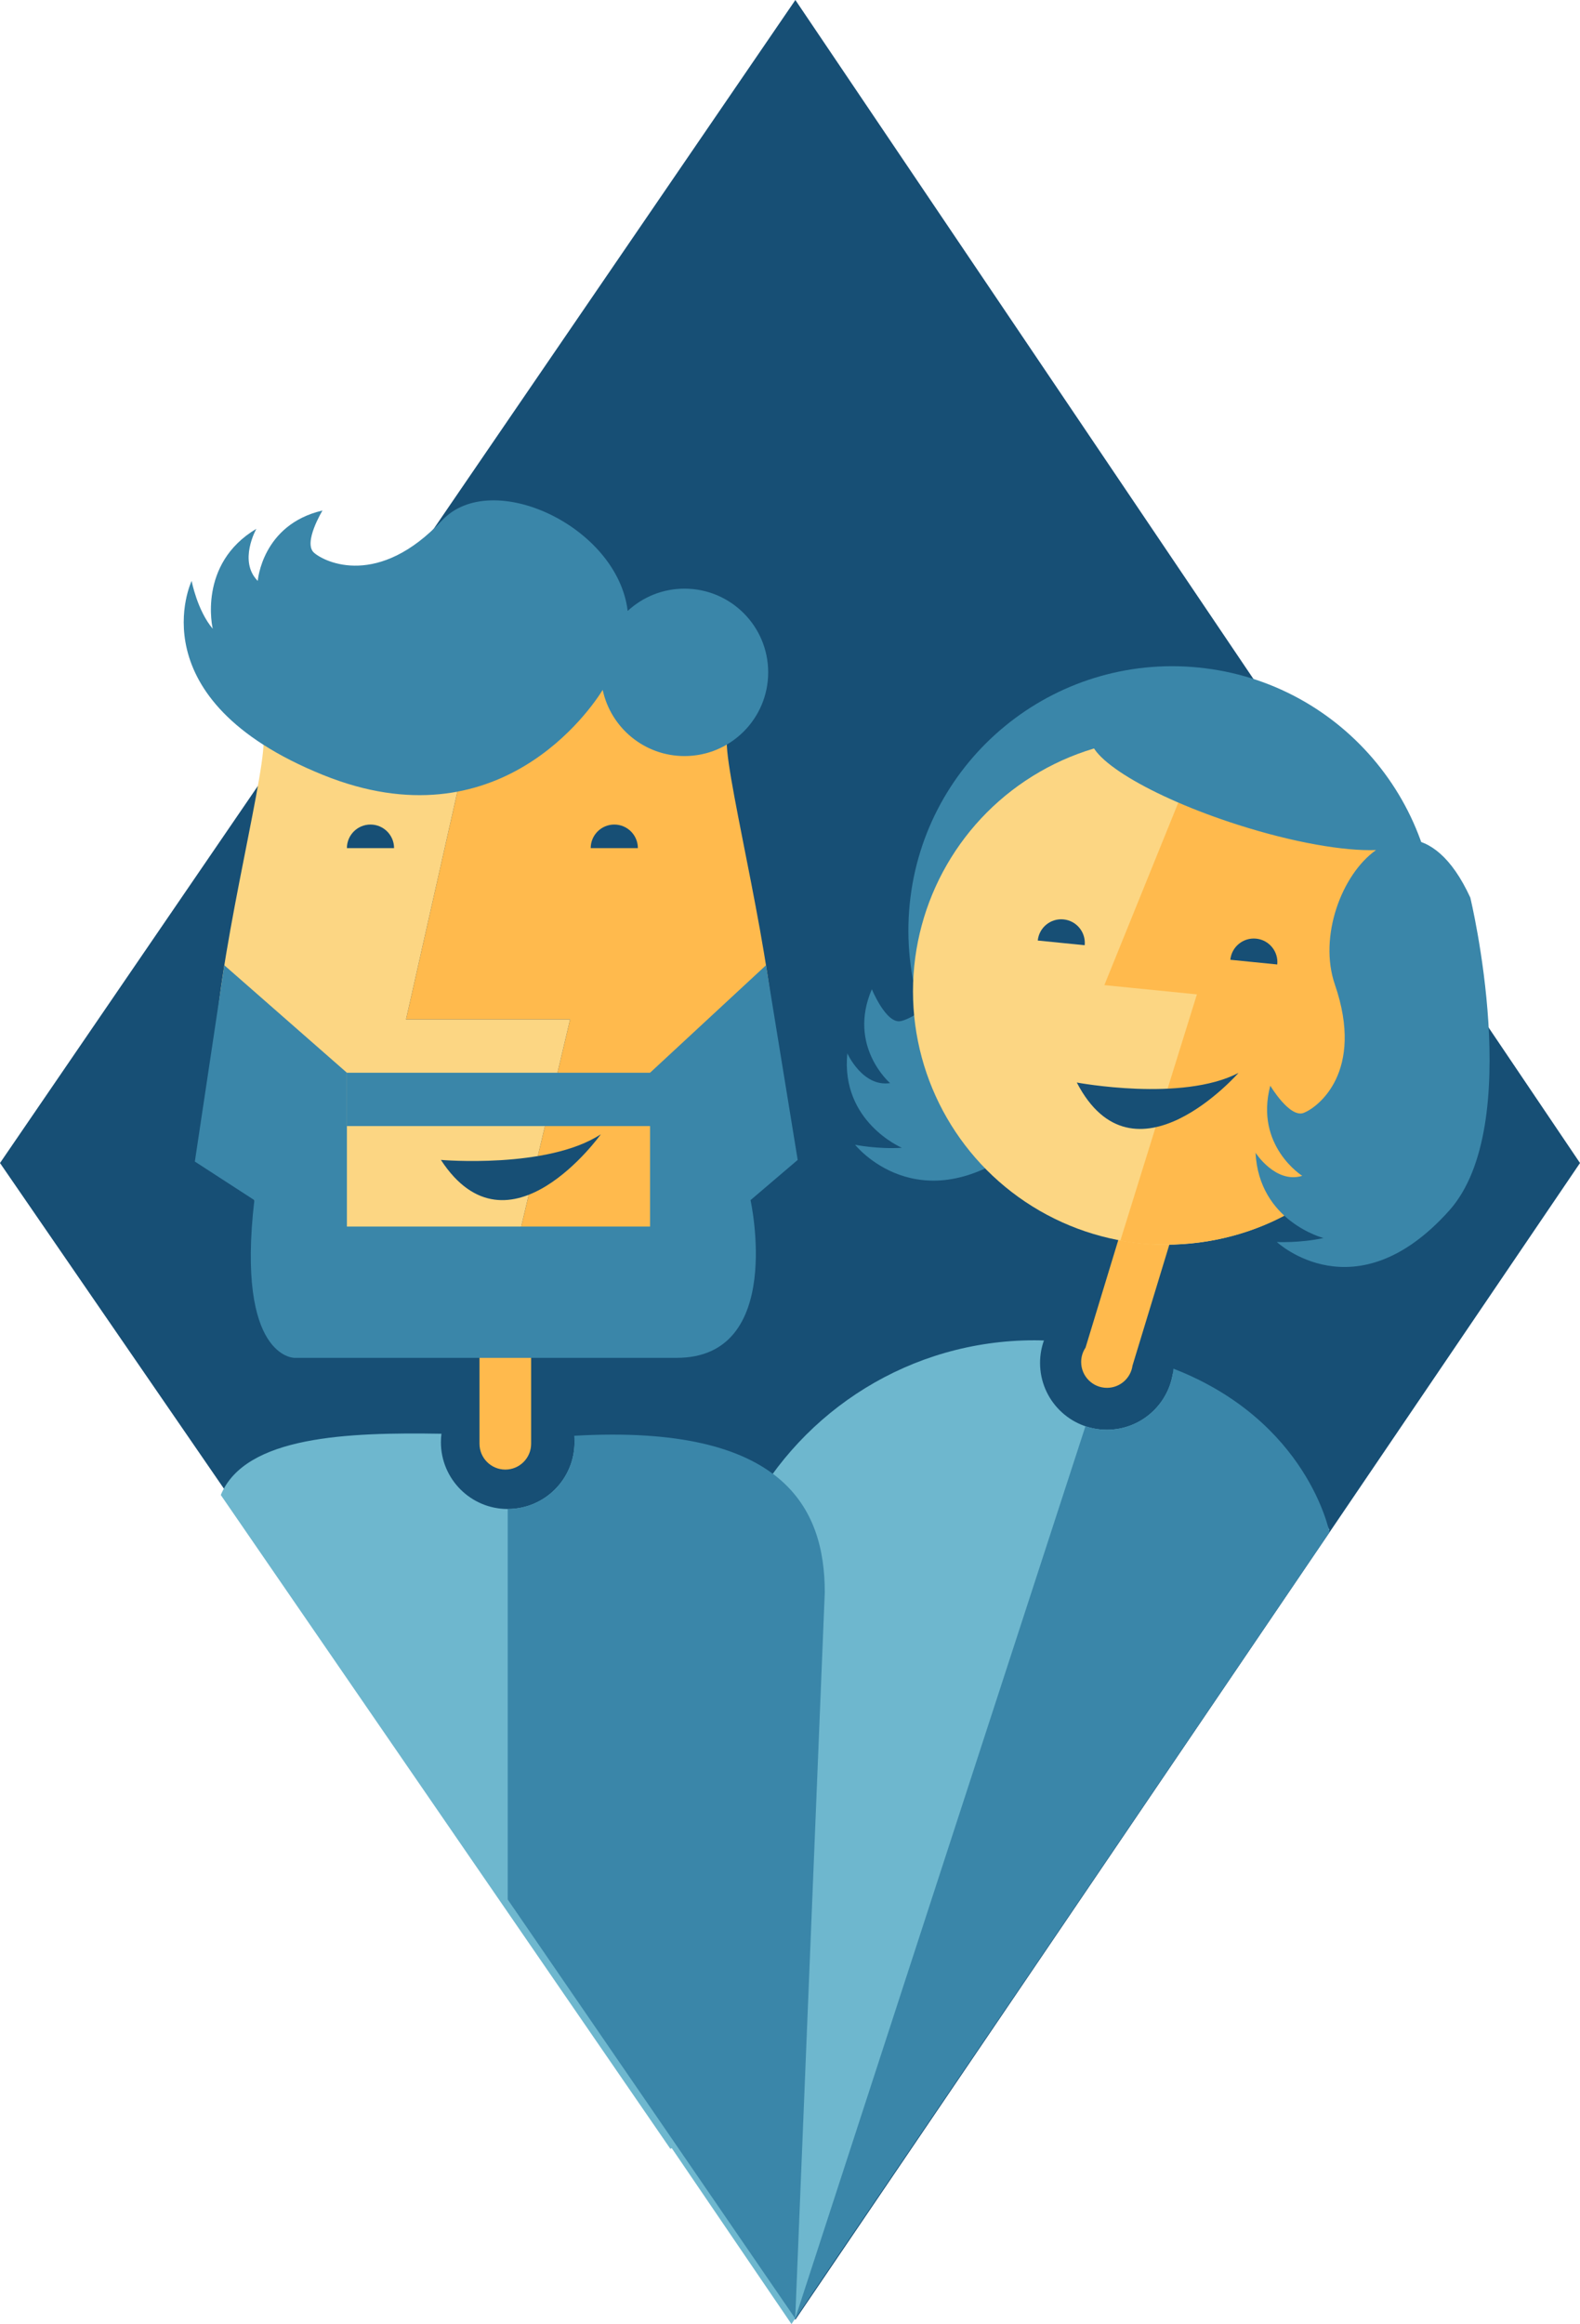 <?xml version="1.0" encoding="utf-8"?>
<!-- Generator: Adobe Illustrator 17.0.0, SVG Export Plug-In . SVG Version: 6.00 Build 0)  -->
<!DOCTYPE svg PUBLIC "-//W3C//DTD SVG 1.1//EN" "http://www.w3.org/Graphics/SVG/1.1/DTD/svg11.dtd">
<svg version="1.1" id="Layer_1" xmlns="http://www.w3.org/2000/svg" xmlns:xlink="http://www.w3.org/1999/xlink" x="0px" y="0px"
	 width="735.653px" height="1081.735px" viewBox="0 0 735.653 1081.735" enable-background="new 0 0 735.653 1081.735"
	 xml:space="preserve">
<g>
	<polygon fill="#174F75" points="735.653,541.327 370.327,0 0,541.327 370.327,1079.735 	"/>
	<path fill="#FFBA4D" d="M223.256,596.759v75.237c0,6.638,5.381,12.019,12.02,12.019c6.638,0,12.019-5.381,12.019-12.019v-75.237
		H223.256z"/>
	<path fill="#6EB7CE" d="M546.054,639.436c-2.417,14.774-15.235,26.05-30.693,26.05c-17.181,0-31.109-13.928-31.109-31.109
		c0-3.667,0.639-7.185,1.805-10.452c-1.449-0.046-2.897-0.089-4.353-0.089c-57.785,0-107.963,32.537-133.238,80.284
		c-23.078-17.842-50.779-29.994-81.001-34.35c0.023,0.492,0.037,0.986,0.037,1.484c0,17.181-13.928,31.109-31.108,31.109
		c-17.181,0-31.109-13.928-31.109-31.109c0-1.329,0.093-2.635,0.254-3.92c-43.469-0.71-91.336,0.949-102.738,28.516l209.306,304.304
		c0.222-0.097,0.441-0.2,0.662-0.298l55.743,81.878L470.78,929.258c0.281,0.025,0.561,0.057,0.843,0.08l147.375-217.196
		C603.809,681.626,577.683,655.231,546.054,639.436z"/>
	<path fill="#3A86A9" d="M546.349,637.038c-1.351,15.934-14.704,28.448-30.987,28.448c-3.489,0-6.839-0.583-9.971-1.642
		l-135.135,415.293L618.998,713.25C618.998,713.25,609.046,661.434,546.349,637.038z"/>
	<path fill="#3A86A9" d="M267.358,668.279c0.093,0.979,0.145,1.971,0.145,2.975c0,17.181-13.928,31.109-31.108,31.109v181.754
		l133.861,195.019l13.761-337.984C384.017,701.874,364.917,662.662,267.358,668.279z"/>
	<path fill="#FFBA4D" d="M549.812,561.699l-22.345-6.806l-22.04,72.366c-1.284,1.912-2.034,4.212-2.034,6.688
		c0,6.638,5.381,12.02,12.019,12.02c6.079,0,11.09-4.517,11.894-10.375L549.812,561.699z"/>
	<path fill="#FCD683" d="M189.055,474.482l41.493-183.959c-20.146,0-40.292,0-52.921,0c-30.323,0-54.904,24.582-54.904,54.904
		c0,19.173-22.637,105.961-22.637,146.438c0,72.052,58.41,130.462,130.462,130.462l34.885-147.846H189.055z"/>
	<path fill="#FCD683" d="M230.548,622.328c12.47,0,24.53-1.752,35.95-5.019L230.548,622.328z"/>
	<path fill="#FFBA4D" d="M361.01,491.866c0-40.477-22.637-127.265-22.637-146.438c0-30.323-24.582-54.904-54.904-54.904
		c-12.629,0-32.775,0-52.921,0l-41.493,183.959h76.378l-34.885,147.846l35.95-5.019C321.067,601.699,361.01,551.448,361.01,491.866z
		"/>
	<path fill="#174F75" d="M286.012,383.784c-6.064,0-10.979,4.915-10.979,10.979h21.959
		C296.992,388.699,292.076,383.784,286.012,383.784z"/>
	<path fill="#174F75" d="M172.498,383.784c-6.063,0-10.979,4.915-10.979,10.979h21.959
		C183.477,388.699,178.561,383.784,172.498,383.784z"/>
	<path fill="#174F75" d="M205.286,539.883c0,0,49.645,4.294,74.468-11.936C279.754,527.947,236.791,588.098,205.286,539.883z"/>
	<path fill="#3A86A9" d="M356.649,449.279l14.758,90.604l-21.959,18.719c0,0,16.23,73.409-34.37,73.409s-178.005,0-178.005,0
		s-27.205,0.208-18.64-73.409l-27.714-17.957l13.728-91.366l57.071,50.026v71.604h141.149v-71.604L356.649,449.279z"/>
	<rect x="161.519" y="499.305" fill="#3A86A9" width="147.514" height="24.823"/>
	<path fill="#3A86A9" d="M558.072,310.705c-67.54-6.747-127.762,42.536-134.509,110.076c-1.727,17.288,0.225,34.092,5.207,49.647
		c-3.79,2.929-7.336,4.396-9.35,4.838c-6.802,1.497-13.486-14.829-13.486-14.829c-11.446,26.562,8.479,43.698,8.479,43.698
		c-12.826,1.938-19.899-13.859-19.899-13.859c-3.148,31.868,25.385,43.953,25.385,43.953c-11.132,0.746-21.756-1.389-21.756-1.389
		s29.333,36.97,77.228,0.854c16.695,11.708,36.533,19.424,58.268,21.595c67.54,6.747,127.761-42.536,134.508-110.076
		C674.895,377.673,625.612,317.452,558.072,310.705z"/>
	<path fill="#3A86A9" d="M318.711,273.991c-10.218,0-19.512,3.939-26.461,10.375c-4.778-39.5-63.459-66.64-86.412-42.158
		c-29.482,31.448-54.378,19.655-59.62,15.069c-5.242-4.586,3.931-19.655,3.931-19.655c-28.172,6.552-30.137,32.758-30.137,32.758
		c-9.172-9.172-0.655-24.241-0.655-24.241c-27.517,16.379-20.31,46.517-20.31,46.517c-7.207-8.517-9.828-22.275-9.828-22.275
		s-26.207,55.034,61.269,90.354c81.725,32.998,124.815-31.058,130.128-39.623c3.752,17.596,19.379,30.795,38.094,30.795
		c21.516,0,38.958-17.442,38.958-38.958S340.227,273.991,318.711,273.991z"/>
	<circle fill="#FCD683" cx="543.018" cy="461.407" r="117.927"/>
	<path fill="#FFBA4D" d="M560.297,344.755l-46.107,113.773l43.093,4.305l-35.626,114.552c0,0,71.202,16.861,118.417-48.969
		S652.917,360.024,560.297,344.755z"/>
	<path fill="#174F75" d="M584.862,436.893c-6.033-0.603-11.413,3.8-12.016,9.834l21.85,2.183
		C595.298,442.876,590.895,437.496,584.862,436.893z"/>
	<path fill="#174F75" d="M495.203,427.937c-6.033-0.603-11.413,3.8-12.016,9.834l21.85,2.183
		C505.639,433.919,501.236,428.54,495.203,427.937z"/>
	<path fill="#174F75" d="M501.358,503.86c0,0,48.973,9.208,75.286-4.475C576.643,499.386,527.915,554.969,501.358,503.86z"/>
	<path fill="#3A86A9" d="M684.573,417.771c-8.702-18.89-19.023-26.596-28.872-27.028c0.188-0.313,0.348-0.639,0.458-0.982
		c3.139-9.83-27.472-28.384-68.37-41.442s-76.597-15.674-79.735-5.845c-3.139,9.83,27.472,28.384,68.37,41.442
		c25.769,8.228,49.464,12.305,64.261,11.741c-16.085,11.412-26.806,40.366-19.159,62.594c14.024,40.762-8.037,57.261-14.541,59.751
		s-15.539-12.661-15.539-12.661c-7.374,27.968,14.876,41.953,14.876,41.953c-12.396,3.823-21.737-10.75-21.737-10.75
		c1.621,31.982,31.633,39.695,31.633,39.695c-10.898,2.391-21.721,1.858-21.721,1.858s36.568,34.143,80.241-14.618
		C710.27,523.807,684.573,417.771,684.573,417.771z"/>
</g>
</svg>
